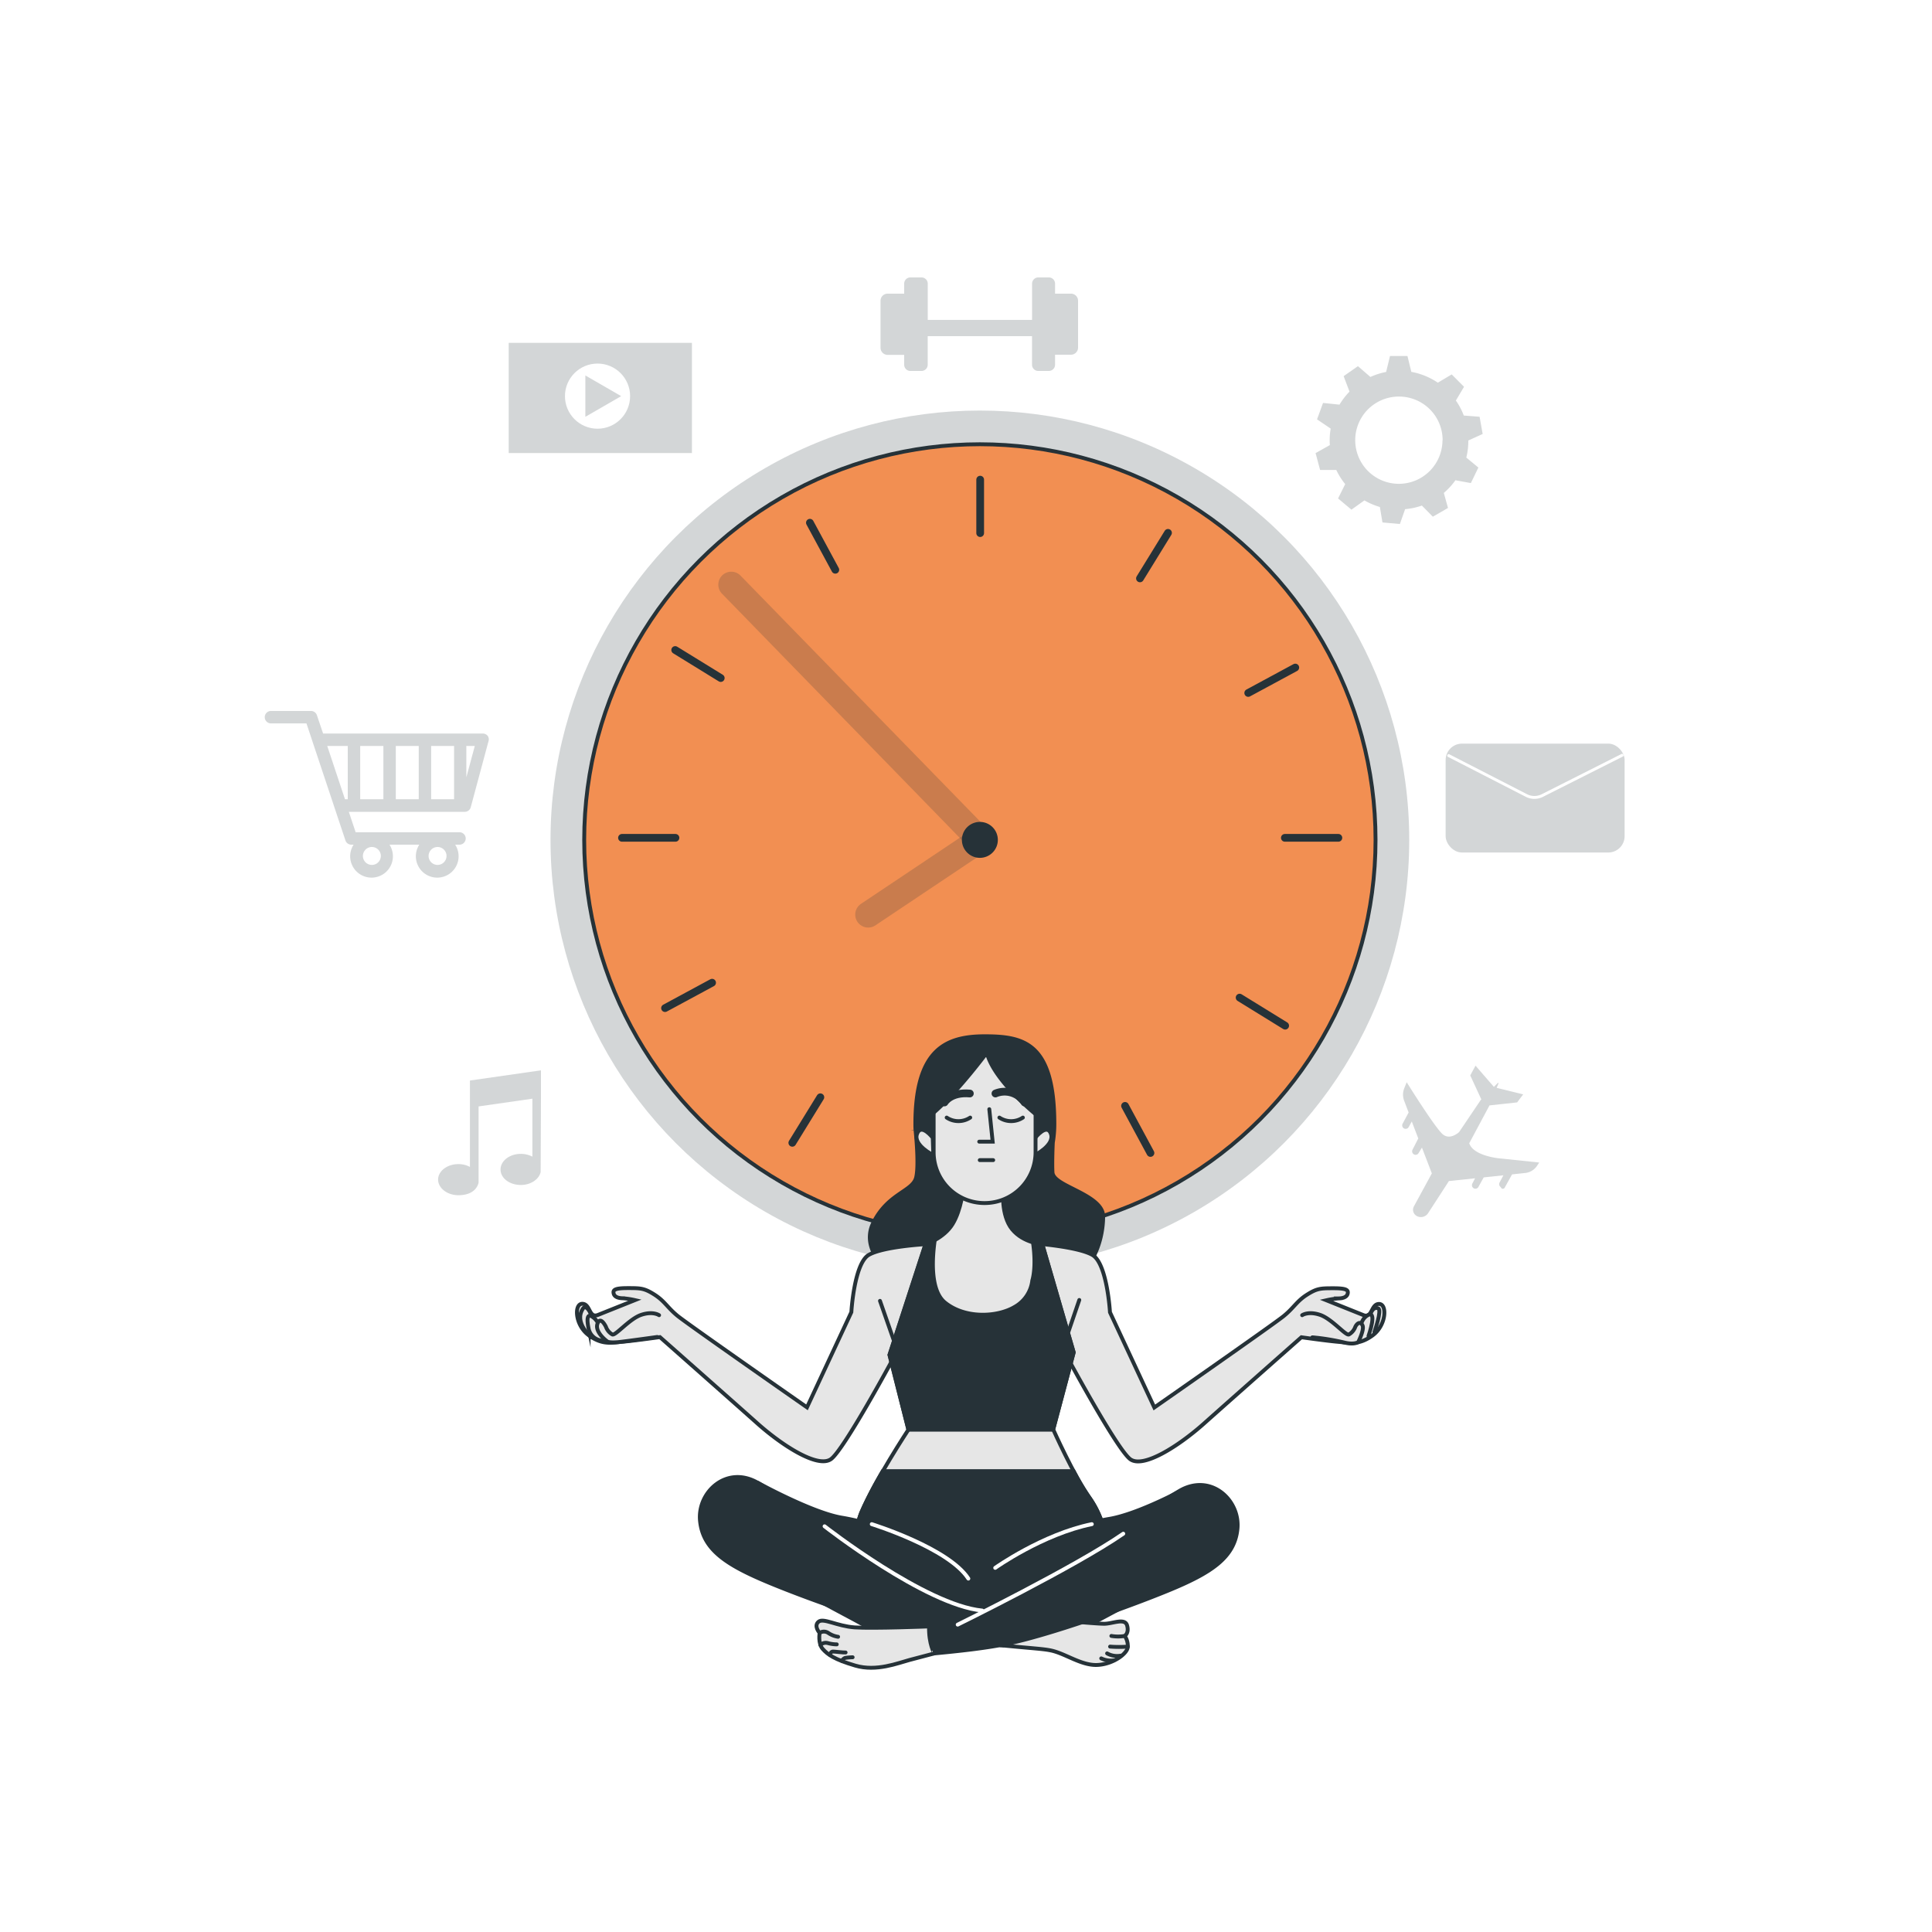 <svg class="animated" id="freepik_stories-time-management" xmlns="http://www.w3.org/2000/svg" xmlns:xlink="http://www.w3.org/1999/xlink" viewBox="0 0 500 500" version="1.1" xmlns:svgjs="http://svgjs.com/svgjs"><style>svg#freepik_stories-time-management:not(.animated) .animable {opacity: 0;}svg#freepik_stories-time-management.animated #freepik--Clock--inject-16 {animation: 6s Infinite  linear spin;animation-delay: 0s;}         @keyframes spin {             from {                 transform: rotate(0);               }               to {                 transform: rotate(360deg);               }         }     .animator-hidden { display: none; }</style><g id="freepik--Icons--inject-16" class="animable" style="transform-origin: 244.483px 193.39px;"><g id="elthh1wlcrw48"><rect x="374.13" y="192.45" width="46.32" height="28.18" rx="4.24" style="fill: rgb(38, 50, 56); opacity: 0.2; transform-origin: 397.29px 206.54px;" class="animable" id="elqo6ljp235l"></rect></g><path d="M374.92,195.55l20.14,10.34a4.54,4.54,0,0,0,4.08,0l20.66-10.42" style="fill: none; stroke: rgb(255, 255, 255); stroke-linecap: round; stroke-linejoin: round; stroke-width: 0.75px; transform-origin: 397.36px 200.922px;" id="elspk4q9qewjj" class="animable"></path><g id="eleolsdaqqarn"><path d="M126.24,190.47a1.62,1.62,0,0,0-1.28-.63H83.62L82,185.05A1.6,1.6,0,0,0,80.5,184H70a1.61,1.61,0,0,0,0,3.21h9.31l10.09,30.29a1.6,1.6,0,0,0,1.52,1.1h.59a5.53,5.53,0,1,0,9.29,0h7.71a5.53,5.53,0,1,0,9.29,0h1.24a1.61,1.61,0,0,0,0-3.21h-27l-1.76-5.29h30a1.61,1.61,0,0,0,1.55-1.19l4.57-17A1.6,1.6,0,0,0,126.24,190.47Zm-30,33.37a2.32,2.32,0,1,1,2.32-2.32A2.32,2.32,0,0,1,96.19,223.84Zm17,0a2.32,2.32,0,1,1,2.32-2.32A2.32,2.32,0,0,1,113.19,223.84Zm4.28-17h-5.94V193.05h5.94Zm-15.09-13.79h5.94v13.79h-5.94Zm-3.21,13.79h-6V193.05h6ZM84.69,193.05H90v13.79h-.72Zm36,8.12v-8.12h2.19Z" style="fill: rgb(38, 50, 56); opacity: 0.2; transform-origin: 97.509px 205.565px;" class="animable" id="el0ygfxac24vyf"></path></g><g id="elj19ehr57yc"><path d="M380,114l3.71-1.69-.79-4.45-4.09-.32a17.56,17.56,0,0,0-2.05-3.88l2.11-3.56-3.19-3.2-3.59,2.14a17.81,17.81,0,0,0-6.86-2.8l-1-4.1h-4.52l-1,4.12a17.73,17.73,0,0,0-4.07,1.3l-3.23-2.8-3.7,2.59,1.52,4a18.42,18.42,0,0,0-2.59,3.37l-4.26-.44-1.55,4.25,3.53,2.39a17.52,17.52,0,0,0-.26,3c0,.43,0,.85.05,1.27l-3.7,2.07,1.17,4.37,4.19,0a18.08,18.08,0,0,0,2.31,3.66L346.29,129l3.46,2.9,3.36-2.4a18.3,18.3,0,0,0,4,1.71l.67,4,4.51.4,1.35-3.84a17.84,17.84,0,0,0,4.34-.93l2.84,2.88,3.92-2.26-1.08-3.89a18,18,0,0,0,3-3.28l4,.73L382.6,121l-3.12-2.58A18.23,18.23,0,0,0,380,114Zm-6.69-.08a11.29,11.29,0,1,1-11.29-11.29A11.28,11.28,0,0,1,373.35,114Z" style="fill: rgb(38, 50, 56); opacity: 0.2; transform-origin: 362.09px 113.875px;" class="animable" id="elybvpl15ut8"></path></g><g id="eluxb979twj1s"><path d="M365.91,312.22a1.83,1.83,0,0,0,.68,2.44h0a2.21,2.21,0,0,0,3-.69l5.27-8.13.1-.18,6.78-.72-.69,1.35a.93.93,0,0,0,.27,1.19.89.89,0,0,0,1.29-.3l1.37-2.47,5.1-.54-1,1.88a.9.9,0,0,0,.33,1.18h0a.54.54,0,0,0,1,.14l1.91-3.44,3.38-.36a4.21,4.21,0,0,0,3.09-1.87l.56-.84L388,299.78s-6.71-.61-7.76-3.91l5.17-9.66.05-.13,7.17-.78,1.57-2.08-6.87-1.69.47-1.13a.11.11,0,0,0-.18-.12l-1,1-4.76-5.49-1.36,2.53,2.87,6.21-.18.18L377.6,293c-1.05.88-3,2-4.62.16-2.46-2.67-8.93-13.08-8.93-13.08l-.64,1.59a4.42,4.42,0,0,0,0,3.24l1.14,3L363,290.8a.93.93,0,0,0,.27,1.19.91.91,0,0,0,1.3-.31l.8-1.44,1.68,4.39-1.48,2.88a.93.93,0,0,0,.28,1.2.9.9,0,0,0,1.29-.31L368,297l2.56,6.67Z" style="fill: rgb(38, 50, 56); opacity: 0.2; transform-origin: 380.62px 295.385px;" class="animable" id="elhd4yaee88ek"></path></g><g id="ele0ml9zvg26t"><rect x="131.65" y="88.73" width="47.42" height="28.52" style="fill: rgb(38, 50, 56); opacity: 0.2; transform-origin: 155.36px 102.99px;" class="animable" id="el0upslu592l9"></rect></g><circle cx="154.64" cy="102.52" r="8.43" style="fill: rgb(255, 255, 255); transform-origin: 154.64px 102.52px;" id="elvlgoxkfiqc" class="animable"></circle><g id="eltpz0o7b866b"><polygon points="160.76 102.52 151.49 97.17 151.49 107.87 160.76 102.52" style="fill: rgb(38, 50, 56); opacity: 0.2; transform-origin: 156.125px 102.52px;" class="animable" id="elwioz5ndup1"></polygon></g><g id="ely3toaoo04md"><path d="M121.62,279.64V302a6.3,6.3,0,0,0-3-.73c-2.9,0-5.24,1.81-5.24,4s2.34,4.05,5.24,4.05c4.88,0,5.24-3.34,5.24-3.34V286.34l13.92-2v15a6.41,6.41,0,0,0-3-.72c-2.9,0-5.24,1.81-5.24,4.05s2.34,4,5.24,4c2.57,0,4.71-1.45,5.14-3.34L140,284v-7Z" style="fill: rgb(38, 50, 56); opacity: 0.2; transform-origin: 126.69px 293.16px;" class="animable" id="ell2wxf26y1uf"></path></g><g id="el3eyvsiqq38a"><path d="M273.05,76V73.41a1.61,1.61,0,0,0-1.61-1.61h-2.73a1.61,1.61,0,0,0-1.61,1.61v9.37h-27V73.41a1.61,1.61,0,0,0-1.61-1.61h-2.91A1.61,1.61,0,0,0,234,73.41V76h-4.29a1.83,1.83,0,0,0-1.83,1.83V90a1.84,1.84,0,0,0,1.83,1.84H234v2.56A1.61,1.61,0,0,0,235.57,96h2.91a1.61,1.61,0,0,0,1.61-1.61V87h27v7.34A1.61,1.61,0,0,0,268.71,96h2.73a1.61,1.61,0,0,0,1.61-1.61V91.8h4.12A1.84,1.84,0,0,0,279,90V77.81A1.83,1.83,0,0,0,277.17,76Z" style="fill: rgb(38, 50, 56); opacity: 0.2; transform-origin: 253.44px 83.9px;" class="animable" id="el8q32yufj8n"></path></g></g><g id="freepik--Clock--inject-16" class="animable" style="transform-origin: 253.59px 217.37px;"><g id="el2zb1uqagwuq"><circle cx="253.59" cy="217.37" r="111.12" style="fill: rgb(38, 50, 56); opacity: 0.2; transform-origin: 253.59px 217.37px;" class="animable" id="elvvherlko45"></circle></g><circle cx="253.59" cy="217.37" r="102.4" style="fill: #F28F52; stroke: rgb(38, 50, 56); stroke-miterlimit: 10; transform-origin: 253.59px 217.37px;" id="elsvk0hy3m6m" class="animable"></circle><g id="elobpnjme8kfs"><g style="opacity: 0.2; transform-origin: 221.427px 184.339px;" class="animable" id="elb1w2it9bz8u"><path d="M253.59,220.72a3.33,3.33,0,0,1-2.4-1l-64.41-66.15a3.35,3.35,0,0,1,4.8-4.67L256,215a3.35,3.35,0,0,1-2.4,5.69Z" style="fill: rgb(38, 50, 56); transform-origin: 221.427px 184.339px;" id="elxyfokybxjp" class="animable"></path></g></g><g id="elfvyivtzvqle"><path d="M224.7,240.05a3.35,3.35,0,0,1-1.87-6.14l28.9-19.33a3.35,3.35,0,0,1,3.72,5.57l-28.89,19.33A3.36,3.36,0,0,1,224.7,240.05Z" style="fill: rgb(38, 50, 56); opacity: 0.2; transform-origin: 239.103px 227.055px;" class="animable" id="elyinyiby92f"></path></g><path d="M257.74,217.37a4.15,4.15,0,1,0-4.15,4.14A4.15,4.15,0,0,0,257.74,217.37Z" style="fill: rgb(38, 50, 56); stroke: rgb(38, 50, 56); stroke-linecap: round; stroke-miterlimit: 10; transform-origin: 253.59px 217.36px;" id="el8udu52qmrk4" class="animable"></path><line x1="253.67" y1="124.13" x2="253.67" y2="137.97" style="fill: rgb(255, 255, 255); stroke: rgb(38, 50, 56); stroke-linecap: round; stroke-miterlimit: 10; stroke-width: 2px; transform-origin: 253.67px 131.05px;" id="elfjzrzflowt9" class="animable"></line><line x1="253.67" y1="295.69" x2="253.67" y2="309.53" style="fill: rgb(255, 255, 255); stroke: rgb(38, 50, 56); stroke-linecap: round; stroke-miterlimit: 10; stroke-width: 2px; transform-origin: 253.67px 302.61px;" id="ely4omj2agwor" class="animable"></line><line x1="346.37" y1="216.83" x2="332.52" y2="216.83" style="fill: rgb(255, 255, 255); stroke: rgb(38, 50, 56); stroke-linecap: round; stroke-miterlimit: 10; stroke-width: 2px; transform-origin: 339.445px 216.83px;" id="ele3qy6n8ylp" class="animable"></line><line x1="174.81" y1="216.83" x2="160.97" y2="216.83" style="fill: rgb(255, 255, 255); stroke: rgb(38, 50, 56); stroke-linecap: round; stroke-miterlimit: 10; stroke-width: 2px; transform-origin: 167.89px 216.83px;" id="elb08vz35wto" class="animable"></line><line x1="302.28" y1="137.9" x2="295.02" y2="149.69" style="fill: rgb(255, 255, 255); stroke: rgb(38, 50, 56); stroke-linecap: round; stroke-miterlimit: 10; stroke-width: 2px; transform-origin: 298.65px 143.795px;" id="elj4vfo74u4k" class="animable"></line><line x1="212.31" y1="283.97" x2="205.05" y2="295.76" style="fill: rgb(255, 255, 255); stroke: rgb(38, 50, 56); stroke-linecap: round; stroke-miterlimit: 10; stroke-width: 2px; transform-origin: 208.68px 289.865px;" id="eldv02xn4hz7j" class="animable"></line><line x1="335.22" y1="172.76" x2="323.04" y2="179.34" style="fill: rgb(255, 255, 255); stroke: rgb(38, 50, 56); stroke-linecap: round; stroke-miterlimit: 10; stroke-width: 2px; transform-origin: 329.13px 176.05px;" id="elh1p9zbpxmx" class="animable"></line><line x1="184.29" y1="254.32" x2="172.11" y2="260.9" style="fill: rgb(255, 255, 255); stroke: rgb(38, 50, 56); stroke-linecap: round; stroke-miterlimit: 10; stroke-width: 2px; transform-origin: 178.2px 257.61px;" id="el4xyss6waj4d" class="animable"></line><line x1="332.6" y1="265.45" x2="320.81" y2="258.18" style="fill: rgb(255, 255, 255); stroke: rgb(38, 50, 56); stroke-linecap: round; stroke-miterlimit: 10; stroke-width: 2px; transform-origin: 326.705px 261.815px;" id="elzg4mtc45pl" class="animable"></line><line x1="186.53" y1="175.48" x2="174.74" y2="168.22" style="fill: rgb(255, 255, 255); stroke: rgb(38, 50, 56); stroke-linecap: round; stroke-miterlimit: 10; stroke-width: 2px; transform-origin: 180.635px 171.85px;" id="elydl6jevqrco" class="animable"></line><line x1="297.74" y1="298.39" x2="291.16" y2="286.2" style="fill: rgb(255, 255, 255); stroke: rgb(38, 50, 56); stroke-linecap: round; stroke-miterlimit: 10; stroke-width: 2px; transform-origin: 294.45px 292.295px;" id="ela8igwztmydo" class="animable"></line><line x1="216.18" y1="147.46" x2="209.6" y2="135.28" style="fill: rgb(255, 255, 255); stroke: rgb(38, 50, 56); stroke-linecap: round; stroke-miterlimit: 10; stroke-width: 2px; transform-origin: 212.89px 141.37px;" id="el46i8bplu7dp" class="animable"></line></g><g id="freepik--Shadow--inject-16" class="animable animator-hidden" style="transform-origin: 251.49px 443.51px;"><ellipse cx="251.49" cy="443.51" rx="79.71" ry="9.42" style="fill: #F28F52; transform-origin: 251.49px 443.51px;" id="el3655we631dm" class="animable"></ellipse><g id="elgnmylsp9aw5"><ellipse cx="251.49" cy="443.51" rx="79.71" ry="9.42" style="fill: rgb(255, 255, 255); opacity: 0.5; transform-origin: 251.49px 443.51px;" class="animable" id="elxa6d9zhu1x"></ellipse></g></g><g id="freepik--Character--inject-16" class="animable" style="transform-origin: 253.795px 349.65px;"><path d="M272.88,303.35c-.11-2.22,0-5.64.09-7.61a29.3,29.3,0,0,0,.4-4.82c0-21.44-8.27-23.24-18.49-23.24s-18.49,3.44-18.49,23.24c0,.52,0,1,.05,1.55h0c.09.86.93,9.08.16,12.18-.82,3.27-7.37,3.93-11.13,11.78s4.42,19.31,31.09,20.78S286,320.86,286,314.81,273.05,306.62,272.88,303.35Z" style="fill: rgb(38, 50, 56); transform-origin: 255.303px 302.488px;" id="eljf01j7alodc" class="animable"></path><path d="M235.74,292.55l.66-.07v-.09Z" style="fill: rgb(38, 50, 56); transform-origin: 236.07px 292.47px;" id="el4r6ilcz4e03" class="animable"></path><path d="M239.5,322s-10.79.59-14.62,2.74-4.55,14.84-4.55,14.84l-11.48,24.64s-30.87-21.53-33.5-23.68-3.35-3.83-6-5.51-3.59-1.67-6.94-1.67-3.83.48-3.59,1.43,1.44,1.2,2.39,1.2a21.63,21.63,0,0,1,3.12.48l-9.58,3.83c-2.39.95-1.91-2.88-4.06-2.88s-1.92,5.51,1.67,8.14,6,1.91,8.85,1.67,9.58-1.19,9.58-1.19,18.42,16.27,25.12,22.25,15.79,11.72,19.14,9.33,16-25.84,16-25.84l8.13-21.53S241.45,325.73,239.5,322Z" style="fill: rgb(255, 255, 255); transform-origin: 194.802px 350.088px;" id="el45afypsa5yt" class="animable"></path><g style="clip-path: url(&quot;#freepik--clip-path--inject-16&quot;); transform-origin: 194.802px 350.088px;" id="el5hbvv3ahxue" class="animable"><g id="el1quepee3l75"><path d="M239.5,322s-10.79.59-14.62,2.74-4.55,14.84-4.55,14.84l-11.48,24.64s-30.87-21.53-33.5-23.68-3.35-3.83-6-5.51-3.59-1.67-6.94-1.67-3.83.48-3.59,1.43,1.44,1.2,2.39,1.2a21.63,21.63,0,0,1,3.12.48l-9.58,3.83c-2.39.95-1.91-2.88-4.06-2.88s-1.92,5.51,1.67,8.14,6,1.91,8.85,1.67,9.58-1.19,9.58-1.19,18.42,16.27,25.12,22.25,15.79,11.72,19.14,9.33,16-25.84,16-25.84l8.13-21.53S241.45,325.73,239.5,322Z" style="opacity: 0.1; transform-origin: 194.802px 350.088px;" class="animable" id="elgqspt9q4y4s"></path></g></g><path d="M239.5,322s-10.79.59-14.62,2.74-4.55,14.84-4.55,14.84l-11.48,24.64s-30.87-21.53-33.5-23.68-3.35-3.83-6-5.51-3.59-1.67-6.94-1.67-3.83.48-3.59,1.43,1.44,1.2,2.39,1.2a21.63,21.63,0,0,1,3.12.48l-9.58,3.83c-2.39.95-1.91-2.88-4.06-2.88s-1.92,5.51,1.67,8.14,6,1.91,8.85,1.67,9.58-1.19,9.58-1.19,18.42,16.27,25.12,22.25,15.79,11.72,19.14,9.33,16-25.84,16-25.84l8.13-21.53S241.45,325.73,239.5,322Z" style="fill: none; stroke: rgb(38, 50, 56); stroke-linecap: round; stroke-miterlimit: 10; transform-origin: 194.802px 350.088px;" id="elgybme1wz8l6" class="animable"></path><path d="M153.05,346.09s-4.66-3.78-2.15-7.48c.62-.92,2,.47,2.4,3s1.66,3.51,2.31,3.69" style="fill: rgb(255, 255, 255); transform-origin: 152.884px 342.208px;" id="elnitp6yquh3" class="animable"></path><g style="clip-path: url(&quot;#freepik--clip-path-2--inject-16&quot;); transform-origin: 152.884px 342.208px;" id="elmsuqkalbao8" class="animable"><g id="elhvemzbw4qrg"><path d="M153.05,346.09s-4.66-3.78-2.15-7.48c.62-.92,2,.47,2.4,3s1.66,3.51,2.31,3.69" style="opacity: 0.1; transform-origin: 152.884px 342.208px;" class="animable" id="elgi6cb6skbo"></path></g></g><path d="M153.05,346.09s-4.66-3.78-2.15-7.48c.62-.92,2,.47,2.4,3s1.66,3.51,2.31,3.69" style="fill: none; stroke: rgb(38, 50, 56); stroke-linecap: round; stroke-miterlimit: 10; transform-origin: 152.884px 342.208px;" id="elq9139b3p2p8" class="animable"></path><path d="M156.53,345.26c-1.11,0-1.05-3-3.14-4.43-1.66-1.17-1.45,1.13-1.06,3a3.89,3.89,0,0,0,3.13,3.07h0a5.4,5.4,0,0,0,2.19.09" style="fill: rgb(255, 255, 255); transform-origin: 154.853px 343.787px;" id="el5khon1yaxus" class="animable"></path><g style="clip-path: url(&quot;#freepik--clip-path-3--inject-16&quot;); transform-origin: 154.853px 343.787px;" id="elham32mgv0uj" class="animable"><g id="elg3zv18i8sa"><path d="M156.53,345.26c-1.11,0-1.05-3-3.14-4.43-1.66-1.17-1.45,1.13-1.06,3a3.89,3.89,0,0,0,3.13,3.07h0a5.4,5.4,0,0,0,2.19.09" style="opacity: 0.1; transform-origin: 154.853px 343.787px;" class="animable" id="elmfsgak9t6si"></path></g></g><path d="M156.53,345.26c-1.11,0-1.05-3-3.14-4.43-1.66-1.17-1.45,1.13-1.06,3a3.89,3.89,0,0,0,3.13,3.07h0a5.4,5.4,0,0,0,2.19.09" style="fill: none; stroke: rgb(38, 50, 56); stroke-linecap: round; stroke-miterlimit: 10; transform-origin: 154.853px 343.787px;" id="elsoc4y69qawh" class="animable"></path><path d="M170.57,340.37s-1.57-1.11-4.62-.09-6.65,5.45-7.48,5.08a3.71,3.71,0,0,1-1.66-2c-.47-.92-1.38-2.25-2-1.18-1.38,2.34,2.38,5,2.38,5s.52.44,3.43.09S170.1,346,170.1,346" style="fill: rgb(255, 255, 255); transform-origin: 162.538px 343.627px;" id="elfazlrh4shyo" class="animable"></path><g style="clip-path: url(&quot;#freepik--clip-path-4--inject-16&quot;); transform-origin: 162.538px 343.627px;" id="elkwonv0f6p4" class="animable"><g id="elda2ry5gdnt5"><path d="M170.57,340.37s-1.57-1.11-4.62-.09-6.65,5.45-7.48,5.08a3.71,3.71,0,0,1-1.66-2c-.47-.92-1.38-2.25-2-1.18-1.38,2.34,2.38,5,2.38,5s.52.44,3.43.09S170.1,346,170.1,346" style="opacity: 0.1; transform-origin: 162.538px 343.627px;" class="animable" id="elfne10z0dddu"></path></g></g><path d="M170.57,340.37s-1.57-1.11-4.62-.09-6.65,5.45-7.48,5.08a3.71,3.71,0,0,1-1.66-2c-.47-.92-1.38-2.25-2-1.18-1.38,2.34,2.38,5,2.38,5s.52.44,3.43.09S170.1,346,170.1,346" style="fill: none; stroke: rgb(38, 50, 56); stroke-linecap: round; stroke-miterlimit: 10; transform-origin: 162.538px 343.627px;" id="el95f58dqt9di" class="animable"></path><line x1="231.23" y1="346.65" x2="227.74" y2="336.66" style="fill: none; stroke: rgb(38, 50, 56); stroke-linecap: round; stroke-miterlimit: 10; transform-origin: 229.485px 341.655px;" id="elfuzqq1xxhg" class="animable"></line><path d="M267.51,321.78s11.37.81,15.2,3,4.55,14.84,4.55,14.84l11.48,24.64s30.87-21.53,33.5-23.68,3.35-3.83,6-5.51,3.59-1.67,6.94-1.67,3.83.48,3.59,1.43-1.44,1.2-2.4,1.2a21.67,21.67,0,0,0-3.11.48l9.57,3.83c2.4.95,1.92-2.88,4.07-2.88s1.92,5.51-1.67,8.14-6,1.91-8.86,1.67-9.57-1.19-9.57-1.19-18.42,16.27-25.12,22.25-15.79,11.72-19.14,9.33-16-25.84-16-25.84l-8.13-21.53S265.57,325.51,267.51,321.78Z" style="fill: rgb(255, 255, 255); transform-origin: 312.555px 349.998px;" id="el6w32mts5shx" class="animable"></path><g style="clip-path: url(&quot;#freepik--clip-path-5--inject-16&quot;); transform-origin: 312.555px 349.998px;" id="el20zfy1prdhkh" class="animable"><g id="elqsfwnj048vj"><path d="M267.51,321.78s11.37.81,15.2,3,4.55,14.84,4.55,14.84l11.48,24.64s30.87-21.53,33.5-23.68,3.35-3.83,6-5.51,3.59-1.67,6.94-1.67,3.83.48,3.59,1.43-1.44,1.2-2.4,1.2a21.67,21.67,0,0,0-3.11.48l9.57,3.83c2.4.95,1.92-2.88,4.07-2.88s1.92,5.51-1.67,8.14-6,1.91-8.86,1.67-9.57-1.19-9.57-1.19-18.42,16.27-25.12,22.25-15.79,11.72-19.14,9.33-16-25.84-16-25.84l-8.13-21.53S265.57,325.51,267.51,321.78Z" style="opacity: 0.1; transform-origin: 312.555px 349.998px;" class="animable" id="el1t4peesb0z9"></path></g></g><path d="M267.51,321.78s11.37.81,15.2,3,4.55,14.84,4.55,14.84l11.48,24.64s30.87-21.53,33.5-23.68,3.35-3.83,6-5.51,3.59-1.67,6.94-1.67,3.83.48,3.59,1.43-1.44,1.2-2.4,1.2a21.67,21.67,0,0,0-3.11.48l9.57,3.83c2.4.95,1.92-2.88,4.07-2.88s1.92,5.51-1.67,8.14-6,1.91-8.86,1.67-9.57-1.19-9.57-1.19-18.42,16.27-25.12,22.25-15.79,11.72-19.14,9.33-16-25.84-16-25.84l-8.13-21.53S265.57,325.51,267.51,321.78Z" style="fill: none; stroke: rgb(38, 50, 56); stroke-linecap: round; stroke-miterlimit: 10; transform-origin: 312.555px 349.998px;" id="el3aujnl2cokc" class="animable"></path><line x1="276.54" y1="344.56" x2="279.32" y2="336.43" style="fill: none; stroke: rgb(38, 50, 56); stroke-linecap: round; stroke-miterlimit: 10; transform-origin: 277.93px 340.495px;" id="elpce7wadrjcb" class="animable"></line><path d="M355.69,344.73s2-5.65,1-6.12-2,.47-2.4,3-1.66,3.51-2.31,3.69" style="fill: rgb(255, 255, 255); transform-origin: 354.475px 341.897px;" id="elk5x0bswm76e" class="animable"></path><g style="clip-path: url(&quot;#freepik--clip-path-6--inject-16&quot;); transform-origin: 354.622px 341.897px;" id="elicbqd0w2uu" class="animable"><g id="eli355pe06i5"><path d="M357.06,343.51s.65-4.43-.37-4.9-2,.47-2.4,3-1.66,3.51-2.31,3.69" style="opacity: 0.1; transform-origin: 354.622px 341.897px;" class="animable" id="ele0dl9gzc2r"></path></g></g><path d="M355.69,344.73s2-5.65,1-6.12-2,.47-2.4,3-1.66,3.51-2.31,3.69" style="fill: none; stroke: rgb(38, 50, 56); stroke-linecap: round; stroke-miterlimit: 10; transform-origin: 354.475px 341.897px;" id="ellkl5a4q3brj" class="animable"></path><path d="M354.17,345.74s2.52-7.13-.4-5.24c-2.15,1.39-1.6,4.76-2.71,4.76" style="fill: rgb(255, 255, 255); transform-origin: 353.12px 342.961px;" id="elq9uwbcq30zc" class="animable"></path><g style="clip-path: url(&quot;#freepik--clip-path-7--inject-16&quot;); transform-origin: 353.209px 343.002px;" id="eltizx7bmo13" class="animable"><g id="el6w65889qgv"><path d="M354.75,345.82s1.94-7.21-1-5.32c-2.15,1.39-1.6,4.76-2.71,4.76" style="opacity: 0.1; transform-origin: 353.209px 343.002px;" class="animable" id="elv5h71a2qs5"></path></g></g><path d="M354.17,345.74s2.52-7.13-.4-5.24c-2.15,1.39-1.6,4.76-2.71,4.76" style="fill: none; stroke: rgb(38, 50, 56); stroke-linecap: round; stroke-miterlimit: 10; transform-origin: 353.12px 342.961px;" id="ela76b1igoxp" class="animable"></path><path d="M337,340.37s1.57-1.11,4.62-.09,6.65,5.45,7.48,5.08a3.71,3.71,0,0,0,1.66-2c.46-.92,1.3-1.47,1.85-.37s-1.11,4.35-1.11,4.35-1,.71-3.45.14a59,59,0,0,0-8.41-1.39" style="fill: rgb(255, 255, 255); transform-origin: 344.861px 343.775px;" id="elims9wj9q0zh" class="animable"></path><g style="clip-path: url(&quot;#freepik--clip-path-8--inject-16&quot;); transform-origin: 344.861px 343.775px;" id="elih72sr825b" class="animable"><g id="eldn9edcfft7k"><path d="M337,340.37s1.57-1.11,4.62-.09,6.65,5.45,7.48,5.08a3.71,3.71,0,0,0,1.66-2c.46-.92,1.3-1.47,1.85-.37s-1.11,4.35-1.11,4.35-1,.71-3.45.14-9.07-2.33-10.58-2.33" style="opacity: 0.1; transform-origin: 344.861px 343.775px;" class="animable" id="elx20syf08cj"></path></g></g><path d="M337,340.37s1.57-1.11,4.62-.09,6.65,5.45,7.48,5.08a3.71,3.71,0,0,0,1.66-2c.46-.92,1.3-1.47,1.85-.37s-1.11,4.35-1.11,4.35-1,.71-3.45.14a59,59,0,0,0-8.41-1.39" style="fill: none; stroke: rgb(38, 50, 56); stroke-linecap: round; stroke-miterlimit: 10; transform-origin: 344.861px 343.775px;" id="elbog8q2b6j0h" class="animable"></path><path d="M249.32,307.44s-.49,5.57-2.78,9.33-7,5.23-7,5.23l-9.32,28.64L235.09,370S226.41,383.2,223,391.22s.69,17.09,4.29,20.85,8.38,8.86,20.58,8.38c17-.67,29,.88,34.45-5.5s6-18.43-.48-27.52c-3.92-5.53-9.27-17.48-9.27-17.48L277.87,350,269.75,322s-4.89-.28-7.83-3.88-2.29-10.15-2.29-10.15Z" style="fill: rgb(255, 255, 255); transform-origin: 254.138px 363.961px;" id="el0u0didyr5bla" class="animable"></path><g style="clip-path: url(&quot;#freepik--clip-path-9--inject-16&quot;); transform-origin: 254.138px 363.961px;" id="eljbhkzmrbpj9" class="animable"><g id="elhorrkpe303l"><path d="M249.32,307.44s-.49,5.57-2.78,9.33-7,5.23-7,5.23l-9.32,28.64L235.09,370S226.41,383.2,223,391.22s.69,17.09,4.29,20.85,8.38,8.86,20.58,8.38c17-.67,29,.88,34.45-5.5s6-18.43-.48-27.52c-3.92-5.53-9.27-17.48-9.27-17.48L277.87,350,269.75,322s-4.89-.28-7.83-3.88-2.29-10.15-2.29-10.15Z" style="opacity: 0.1; transform-origin: 254.138px 363.961px;" class="animable" id="eln1o02b5fw2c"></path></g></g><path d="M249.32,307.44s-.49,5.57-2.78,9.33-7,5.23-7,5.23l-9.32,28.64L235.09,370S226.41,383.2,223,391.22s.69,17.09,4.29,20.85,8.38,8.86,20.58,8.38c17-.67,29,.88,34.45-5.5s6-18.43-.48-27.52c-3.92-5.53-9.27-17.48-9.27-17.48L277.87,350,269.75,322s-4.89-.28-7.83-3.88-2.29-10.15-2.29-10.15Z" style="fill: none; stroke: rgb(38, 50, 56); stroke-linecap: round; stroke-miterlimit: 10; transform-origin: 254.138px 363.961px;" id="el11qs5tuue5x" class="animable"></path><path d="M277.87,350,269.75,322a13,13,0,0,1-2.41-.4c.94,6.51-.18,9.77-.18,9.77a9,9,0,0,1-4.59,6.87c-4.41,2.62-12.76,3.11-18-1.14-4-3.21-3.25-12-2.66-16.13A14.92,14.92,0,0,1,239.5,322l-9.32,28.64L235.09,370h37.46Z" style="fill: rgb(38, 50, 56); stroke: rgb(38, 50, 56); stroke-linecap: round; stroke-miterlimit: 10; transform-origin: 254.025px 345.485px;" id="elarjjq3ixd15" class="animable"></path><path d="M241.39,294.45s-3-3.92-4.06-1,4.21,5.51,4.21,5.51Z" style="fill: rgb(255, 255, 255); transform-origin: 239.365px 295.664px;" id="elcetyk9cbwmf" class="animable"></path><g style="clip-path: url(&quot;#freepik--clip-path-10--inject-16&quot;); transform-origin: 239.365px 295.664px;" id="el392zjodw3ci" class="animable"><g id="elf5tk2jqmw1i"><path d="M241.39,294.45s-3-3.92-4.06-1,4.21,5.51,4.21,5.51Z" style="opacity: 0.1; transform-origin: 239.365px 295.664px;" class="animable" id="el5dz5fdq9bnb"></path></g></g><path d="M241.39,294.45s-3-3.92-4.06-1,4.21,5.51,4.21,5.51Z" style="fill: none; stroke: rgb(38, 50, 56); stroke-linecap: round; stroke-miterlimit: 10; transform-origin: 239.365px 295.664px;" id="elfj04bpyhcyj" class="animable"></path><path d="M267.92,294.45s3.05-3.92,4.06-1-4.2,5.51-4.2,5.51Z" style="fill: rgb(255, 255, 255); transform-origin: 269.945px 295.664px;" id="elx4ynkn412s" class="animable"></path><g style="clip-path: url(&quot;#freepik--clip-path-11--inject-16&quot;); transform-origin: 269.945px 295.664px;" id="elxj6funzc1ha" class="animable"><g id="elockatw56m7"><path d="M267.92,294.45s3.05-3.92,4.06-1-4.2,5.51-4.2,5.51Z" style="opacity: 0.1; transform-origin: 269.945px 295.664px;" class="animable" id="el2pbtdv0vq4q"></path></g></g><path d="M267.92,294.45s3.05-3.92,4.06-1-4.2,5.51-4.2,5.51Z" style="fill: none; stroke: rgb(38, 50, 56); stroke-linecap: round; stroke-miterlimit: 10; transform-origin: 269.945px 295.664px;" id="elnfzf96gb5xg" class="animable"></path><path d="M254.79,311.35h0a13.16,13.16,0,0,1-13.16-13.16V278a4.9,4.9,0,0,1,4.9-4.91H263A4.91,4.91,0,0,1,268,278v20.22A13.17,13.17,0,0,1,254.79,311.35Z" style="fill: rgb(255, 255, 255); transform-origin: 254.815px 292.22px;" id="elml40a4w9wpk" class="animable"></path><g style="clip-path: url(&quot;#freepik--clip-path-12--inject-16&quot;); transform-origin: 254.815px 292.22px;" id="elhq07a94nf0c" class="animable"><g id="el7rqoos8oz9i"><path d="M254.79,311.35h0a13.16,13.16,0,0,1-13.16-13.16V278a4.9,4.9,0,0,1,4.9-4.91H263A4.91,4.91,0,0,1,268,278v20.22A13.17,13.17,0,0,1,254.79,311.35Z" style="opacity: 0.1; transform-origin: 254.815px 292.22px;" class="animable" id="elw11m07qjms"></path></g></g><path d="M254.79,311.35h0a13.16,13.16,0,0,1-13.16-13.16V278a4.9,4.9,0,0,1,4.9-4.91H263A4.91,4.91,0,0,1,268,278v20.22A13.17,13.17,0,0,1,254.79,311.35Z" style="fill: none; stroke: rgb(38, 50, 56); stroke-linecap: round; stroke-miterlimit: 10; transform-origin: 254.815px 292.22px;" id="eluw8i3o8885s" class="animable"></path><path d="M245,289.23a5.51,5.51,0,0,0,6.09,0" style="fill: none; stroke: rgb(38, 50, 56); stroke-linecap: round; stroke-miterlimit: 10; transform-origin: 248.045px 289.689px;" id="elhloes1t32lv" class="animable"></path><path d="M258.64,289.23a5.49,5.49,0,0,0,6.08,0" style="fill: none; stroke: rgb(38, 50, 56); stroke-linecap: round; stroke-miterlimit: 10; transform-origin: 261.68px 289.689px;" id="elf3k7weql7sd" class="animable"></path><polyline points="256.03 287.06 256.9 295.46 253.42 295.46" style="fill: none; stroke: rgb(38, 50, 56); stroke-linecap: round; stroke-miterlimit: 10; transform-origin: 255.16px 291.26px;" id="el53f5r1h2lud" class="animable"></polyline><line x1="253.56" y1="300.24" x2="257.04" y2="300.24" style="fill: none; stroke: rgb(38, 50, 56); stroke-linecap: round; stroke-miterlimit: 10; transform-origin: 255.3px 300.24px;" id="elx7gg5shsl7b" class="animable"></line><path d="M254.92,273.06h-8.39a4.9,4.9,0,0,0-4.9,4.91v10C247,283.3,253.25,275.27,254.92,273.06Z" style="fill: rgb(38, 50, 56); stroke: rgb(38, 50, 56); stroke-miterlimit: 10; transform-origin: 248.275px 280.515px;" id="ele5xm4auxmmh" class="animable"></path><path d="M268,288.35V278a4.91,4.91,0,0,0-4.91-4.91h-7.51C257.31,278.57,264,285,268,288.35Z" style="fill: rgb(38, 50, 56); stroke: rgb(38, 50, 56); stroke-miterlimit: 10; transform-origin: 261.79px 280.72px;" id="elodjfrr22kfi" class="animable"></path><path d="M244.43,285.32S246,282.56,251,283" style="fill: none; stroke: rgb(38, 50, 56); stroke-linecap: round; stroke-miterlimit: 10; stroke-width: 2px; transform-origin: 247.715px 284.136px;" id="elr3jsxajbi2d" class="animable"></path><path d="M257.62,283a6.17,6.17,0,0,1,7.54,2.32" style="fill: none; stroke: rgb(38, 50, 56); stroke-linecap: round; stroke-miterlimit: 10; stroke-width: 2px; transform-origin: 261.39px 283.922px;" id="elz6kli3yssc" class="animable"></path><path d="M223,391.22c-3.44,8,.69,17.09,4.29,20.85s8.38,8.86,20.58,8.38c17-.67,29,.88,34.45-5.5s6-18.43-.48-27.52a65.56,65.56,0,0,1-4-6.7H228.45A104.12,104.12,0,0,0,223,391.22Z" style="fill: rgb(38, 50, 56); stroke: rgb(38, 50, 56); stroke-linecap: round; stroke-miterlimit: 10; transform-origin: 254.132px 400.606px;" id="elv713cghner" class="animable"></path><path d="M249.76,407.45c-8.61-8.93-24.24-13.4-31.9-14.68s-21.69-9-21.69-9-8.3-.28-7.66,9.61,24.56,21.38,33.82,26.48a29.88,29.88,0,0,0,27.43,1" style="fill: rgb(38, 50, 56); stroke: rgb(38, 50, 56); stroke-linecap: round; stroke-miterlimit: 10; transform-origin: 219.117px 403.743px;" id="elb7ywkpgt2p" class="animable"></path><path d="M255.15,407.77c8.61-8.93,24.24-13.4,31.9-14.68s19.57-7.8,19.57-7.8,10.42-1.45,9.78,8.44-24.56,21.37-33.82,26.48a29.91,29.91,0,0,1-27.43,1" style="fill: rgb(38, 50, 56); stroke: rgb(38, 50, 56); stroke-linecap: round; stroke-miterlimit: 10; transform-origin: 285.789px 404.639px;" id="el15eq1rpqj73" class="animable"></path><path d="M291.09,423.38s1.18-.78.59-2.75-3.74-.4-5.91-.4-10.44-.79-14.37-1.18c-3.37-.34-8.88-.24-10.41-.21a12.37,12.37,0,0,1-1.43,7l.77.08c6.7.66,9.61.79,11.66,1.22,3.74.79,7.87,3.94,12,3.75s7.88-3,7.88-4.73A4.66,4.66,0,0,0,291.09,423.38Z" style="fill: rgb(255, 255, 255); transform-origin: 275.717px 424.851px;" id="elz81jhd2xfk" class="animable"></path><g style="clip-path: url(&quot;#freepik--clip-path-13--inject-16&quot;); transform-origin: 275.717px 424.851px;" id="el0115wc9ishh4h" class="animable"><g id="elxjj6p926e0e"><path d="M291.09,423.38s1.18-.78.59-2.75-3.74-.4-5.91-.4-10.44-.79-14.37-1.18c-3.37-.34-8.88-.24-10.41-.21a12.37,12.37,0,0,1-1.43,7l.77.08c6.7.66,9.61.79,11.66,1.22,3.74.79,7.87,3.94,12,3.75s7.88-3,7.88-4.73A4.66,4.66,0,0,0,291.09,423.38Z" style="opacity: 0.1; transform-origin: 275.717px 424.851px;" class="animable" id="eli3h7ddhlzb"></path></g></g><path d="M291.09,423.38s1.18-.78.59-2.75-3.74-.4-5.91-.4-10.44-.79-14.37-1.18c-3.37-.34-8.88-.24-10.41-.21a12.37,12.37,0,0,1-1.43,7l.77.08c6.7.66,9.61.79,11.66,1.22,3.74.79,7.87,3.94,12,3.75s7.88-3,7.88-4.73A4.66,4.66,0,0,0,291.09,423.38Z" style="fill: none; stroke: rgb(38, 50, 56); stroke-linecap: round; stroke-miterlimit: 10; transform-origin: 275.717px 424.851px;" id="elb94oc75lkf7" class="animable"></path><path d="M260.75,418.85h0Z" style="fill: rgb(255, 255, 255); stroke: rgb(38, 50, 56); stroke-linecap: round; stroke-miterlimit: 10; transform-origin: 260.75px 418.85px;" id="elm5tema55amg" class="animable"></path><path d="M260.56,418.85h0Z" style="fill: rgb(255, 255, 255); stroke: rgb(38, 50, 56); stroke-linecap: round; stroke-miterlimit: 10; transform-origin: 260.56px 418.85px;" id="elqhlueibwvib" class="animable"></path><path d="M291.09,423.38a10.4,10.4,0,0,1-3.47,0" style="fill: none; stroke: rgb(38, 50, 56); stroke-linecap: round; stroke-miterlimit: 10; transform-origin: 289.355px 423.453px;" id="el30p8qdoed54" class="animable"></path><path d="M291.88,426.14a30,30,0,0,1-4.59,0" style="fill: none; stroke: rgb(38, 50, 56); stroke-linecap: round; stroke-miterlimit: 10; transform-origin: 289.585px 426.184px;" id="el86kcaehkxeq" class="animable"></path><path d="M286.52,427.9a5.27,5.27,0,0,0,3.54.58" style="fill: none; stroke: rgb(38, 50, 56); stroke-linecap: round; stroke-miterlimit: 10; transform-origin: 288.29px 428.235px;" id="el41nyd35pvv7" class="animable"></path><path d="M285,429.19a5.73,5.73,0,0,0,3.28.51" style="fill: none; stroke: rgb(38, 50, 56); stroke-linecap: round; stroke-miterlimit: 10; transform-origin: 286.64px 429.473px;" id="ele3lmmk1yjl" class="animable"></path><path d="M259.56,425.82a12.37,12.37,0,0,0,1.43-7h-.43S245.4,415.7,232.8,408s-28.56-19.49-36.63-24.22-15.76,2.36-15,9.85,6.89,11.42,17.92,16,31.12,11.62,41.75,13.78C246.35,424.5,253.45,425.25,259.56,425.82Z" style="fill: rgb(38, 50, 56); stroke: rgb(38, 50, 56); stroke-linecap: round; stroke-miterlimit: 10; transform-origin: 221.08px 404.036px;" id="eln8px13l2pm8" class="animable"></path><path d="M241.85,427.9a12.37,12.37,0,0,1-1.42-7h.42s15.16-3.15,27.77-10.83,28.55-19.5,36.63-24.23,15.75,2.37,15,9.85-6.89,11.42-17.92,15.95-31.11,11.62-41.75,13.79C255.06,426.57,248,427.32,241.85,427.9Z" style="fill: rgb(38, 50, 56); stroke: rgb(38, 50, 56); stroke-linecap: round; stroke-miterlimit: 10; transform-origin: 280.339px 406.107px;" id="elo11tcpjes29" class="animable"></path><path d="M240.43,420.92s-14.59.57-19.22.25-8.14-2.56-9.41-1.44.32,2.87.32,2.87-.48,2.71.8,4.15,3,2.71,8.45,4.31,11-.66,14-1.46l6.45-1.7S240.34,425.61,240.43,420.92Z" style="fill: rgb(255, 255, 255); transform-origin: 226.564px 425.519px;" id="elq30eq0akrb" class="animable"></path><g style="clip-path: url(&quot;#freepik--clip-path-14--inject-16&quot;); transform-origin: 226.564px 425.519px;" id="elxsjpu95p1dl" class="animable"><g id="eluu6ri9v7nna"><path d="M240.43,420.92s-14.59.57-19.22.25-8.14-2.56-9.41-1.44.32,2.87.32,2.87-.48,2.71.8,4.15,3,2.71,8.45,4.31,11-.66,14-1.46l6.45-1.7S240.34,425.61,240.43,420.92Z" style="opacity: 0.1; transform-origin: 226.564px 425.519px;" class="animable" id="elxs6483w6wam"></path></g></g><path d="M240.43,420.92s-14.59.57-19.22.25-8.14-2.56-9.41-1.44.32,2.87.32,2.87-.48,2.71.8,4.15,3,2.71,8.45,4.31,11-.66,14-1.46l6.45-1.7S240.34,425.61,240.43,420.92Z" style="fill: none; stroke: rgb(38, 50, 56); stroke-linecap: round; stroke-miterlimit: 10; transform-origin: 226.564px 425.519px;" id="elra2zbl6koyl" class="animable"></path><path d="M212.12,422.6a2,2,0,0,1,2.23,0,6.14,6.14,0,0,0,2.55,1" style="fill: none; stroke: rgb(38, 50, 56); stroke-linecap: round; stroke-miterlimit: 10; transform-origin: 214.51px 422.93px;" id="elkfbecbhmpg" class="animable"></path><path d="M212.3,425.7a2.1,2.1,0,0,1,1.91-.48,8.9,8.9,0,0,0,2.34.34" style="fill: none; stroke: rgb(38, 50, 56); stroke-linecap: round; stroke-miterlimit: 10; transform-origin: 214.425px 425.429px;" id="elcmjsmvmwxgh" class="animable"></path><path d="M214.74,428.23s.28-.81.81-.81,2.72.29,3.29.24" style="fill: none; stroke: rgb(38, 50, 56); stroke-linecap: round; stroke-miterlimit: 10; transform-origin: 216.79px 427.825px;" id="elc0wl4277o7" class="animable"></path><path d="M217.84,429.81s.53-.72,1-.76a16.1,16.1,0,0,1,1.82-.15" style="fill: none; stroke: rgb(38, 50, 56); stroke-linecap: round; stroke-miterlimit: 10; transform-origin: 219.25px 429.355px;" id="ela63plh1hhk" class="animable"></path><path d="M247.85,420.45s30.52-15,42.85-23.53" style="fill: none; stroke: rgb(255, 255, 255); stroke-linecap: round; stroke-miterlimit: 10; transform-origin: 269.275px 408.685px;" id="elewc4gwe17uf" class="animable"></path><path d="M213.4,395s26.08,20.39,40.78,21.81" style="fill: none; stroke: rgb(255, 255, 255); stroke-linecap: round; stroke-miterlimit: 10; transform-origin: 233.79px 405.905px;" id="elwc5sn25v9na" class="animable"></path><path d="M225.61,394.45s19.84,6.15,25,14.09" style="fill: none; stroke: rgb(255, 255, 255); stroke-linecap: round; stroke-miterlimit: 10; transform-origin: 238.11px 401.495px;" id="elshs4o2xqud" class="animable"></path><path d="M257.56,405.76s12.3-8.73,25-11.31" style="fill: none; stroke: rgb(255, 255, 255); stroke-linecap: round; stroke-miterlimit: 10; transform-origin: 270.06px 400.105px;" id="elkhnezrvyu3e" class="animable"></path></g><defs><clipPath id="freepik--clip-path--inject-16"><path d="M239.5,322s-10.79.59-14.62,2.74-4.55,14.84-4.55,14.84l-11.48,24.64s-30.87-21.53-33.5-23.68-3.35-3.83-6-5.51-3.59-1.67-6.94-1.67-3.83.48-3.59,1.43,1.44,1.2,2.39,1.2a21.63,21.63,0,0,1,3.12.48l-9.58,3.83c-2.39.95-1.91-2.88-4.06-2.88s-1.92,5.51,1.67,8.14,6,1.91,8.85,1.67,9.58-1.19,9.58-1.19,18.42,16.27,25.12,22.25,15.79,11.72,19.14,9.33,16-25.84,16-25.84l8.13-21.53S241.45,325.73,239.5,322Z" style="fill:#fff;stroke:#263238;stroke-linecap:round;stroke-miterlimit:10"></path></clipPath><clipPath id="freepik--clip-path-2--inject-16"><path d="M153.05,346.09s-4.66-3.78-2.15-7.48c.62-.92,2,.47,2.4,3s1.66,3.51,2.31,3.69" style="fill:#fff;stroke:#263238;stroke-linecap:round;stroke-miterlimit:10"></path></clipPath><clipPath id="freepik--clip-path-3--inject-16"><path d="M156.53,345.26c-1.11,0-1.05-3-3.14-4.43-1.66-1.17-1.45,1.13-1.06,3a3.89,3.89,0,0,0,3.13,3.07h0a5.4,5.4,0,0,0,2.19.09" style="fill:#fff;stroke:#263238;stroke-linecap:round;stroke-miterlimit:10"></path></clipPath><clipPath id="freepik--clip-path-4--inject-16"><path d="M170.57,340.37s-1.57-1.11-4.62-.09-6.65,5.45-7.48,5.08a3.71,3.71,0,0,1-1.66-2c-.47-.92-1.38-2.25-2-1.18-1.38,2.34,2.38,5,2.38,5s.52.44,3.43.09S170.1,346,170.1,346" style="fill:#fff;stroke:#263238;stroke-linecap:round;stroke-miterlimit:10"></path></clipPath><clipPath id="freepik--clip-path-5--inject-16"><path d="M267.51,321.78s11.37.81,15.2,3,4.55,14.84,4.55,14.84l11.48,24.64s30.87-21.53,33.5-23.68,3.35-3.83,6-5.51,3.59-1.67,6.94-1.67,3.83.48,3.59,1.43-1.44,1.2-2.4,1.2a21.67,21.67,0,0,0-3.11.48l9.57,3.83c2.4.95,1.92-2.88,4.07-2.88s1.92,5.51-1.67,8.14-6,1.91-8.86,1.67-9.57-1.19-9.57-1.19-18.42,16.27-25.12,22.25-15.79,11.72-19.14,9.33-16-25.84-16-25.84l-8.13-21.53S265.57,325.51,267.51,321.78Z" style="fill:#fff;stroke:#263238;stroke-linecap:round;stroke-miterlimit:10"></path></clipPath><clipPath id="freepik--clip-path-6--inject-16"><path d="M355.69,344.73s2-5.65,1-6.12-2,.47-2.4,3-1.66,3.51-2.31,3.69" style="fill:#fff;stroke:#263238;stroke-linecap:round;stroke-miterlimit:10"></path></clipPath><clipPath id="freepik--clip-path-7--inject-16"><path d="M354.17,345.74s2.52-7.13-.4-5.24c-2.15,1.39-1.6,4.76-2.71,4.76" style="fill:#fff;stroke:#263238;stroke-linecap:round;stroke-miterlimit:10"></path></clipPath><clipPath id="freepik--clip-path-8--inject-16"><path d="M337,340.37s1.57-1.11,4.62-.09,6.65,5.45,7.48,5.08a3.71,3.71,0,0,0,1.66-2c.46-.92,1.3-1.47,1.85-.37s-1.11,4.35-1.11,4.35-1,.71-3.45.14a59,59,0,0,0-8.41-1.39" style="fill:#fff;stroke:#263238;stroke-linecap:round;stroke-miterlimit:10"></path></clipPath><clipPath id="freepik--clip-path-9--inject-16"><path d="M249.32,307.44s-.49,5.57-2.78,9.33-7,5.23-7,5.23l-9.32,28.64L235.09,370S226.41,383.2,223,391.22s.69,17.09,4.29,20.85,8.38,8.86,20.58,8.38c17-.67,29,.88,34.45-5.5s6-18.43-.48-27.52c-3.92-5.53-9.27-17.48-9.27-17.48L277.87,350,269.75,322s-4.89-.28-7.83-3.88-2.29-10.15-2.29-10.15Z" style="fill:#fff;stroke:#263238;stroke-linecap:round;stroke-miterlimit:10"></path></clipPath><clipPath id="freepik--clip-path-10--inject-16"><path d="M241.39,294.45s-3-3.92-4.06-1,4.21,5.51,4.21,5.51Z" style="fill:#fff;stroke:#263238;stroke-linecap:round;stroke-miterlimit:10"></path></clipPath><clipPath id="freepik--clip-path-11--inject-16"><path d="M267.92,294.45s3.05-3.92,4.06-1-4.2,5.51-4.2,5.51Z" style="fill:#fff;stroke:#263238;stroke-linecap:round;stroke-miterlimit:10"></path></clipPath><clipPath id="freepik--clip-path-12--inject-16"><path d="M254.79,311.35h0a13.16,13.16,0,0,1-13.16-13.16V278a4.9,4.9,0,0,1,4.9-4.91H263A4.91,4.91,0,0,1,268,278v20.22A13.17,13.17,0,0,1,254.79,311.35Z" style="fill:#fff;stroke:#263238;stroke-linecap:round;stroke-miterlimit:10"></path></clipPath><clipPath id="freepik--clip-path-13--inject-16"><path d="M291.09,423.38s1.18-.78.59-2.75-3.74-.4-5.91-.4-10.44-.79-14.37-1.18c-3.37-.34-8.88-.24-10.41-.21a12.37,12.37,0,0,1-1.43,7l.77.08c6.7.66,9.61.79,11.66,1.22,3.74.79,7.87,3.94,12,3.75s7.88-3,7.88-4.73A4.66,4.66,0,0,0,291.09,423.38Z" style="fill:#fff;stroke:#263238;stroke-linecap:round;stroke-miterlimit:10"></path></clipPath><clipPath id="freepik--clip-path-14--inject-16"><path d="M240.43,420.92s-14.59.57-19.22.25-8.14-2.56-9.41-1.44.32,2.87.32,2.87-.48,2.71.8,4.15,3,2.71,8.45,4.31,11-.66,14-1.46l6.45-1.7S240.34,425.61,240.43,420.92Z" style="fill:#fff;stroke:#263238;stroke-linecap:round;stroke-miterlimit:10"></path></clipPath></defs><defs>     <filter id="active" height="200%">         <feMorphology in="SourceAlpha" result="DILATED" operator="dilate" radius="2"></feMorphology>                <feFlood flood-color="#32DFEC" flood-opacity="1" result="PINK"></feFlood>        <feComposite in="PINK" in2="DILATED" operator="in" result="OUTLINE"></feComposite>        <feMerge>            <feMergeNode in="OUTLINE"></feMergeNode>            <feMergeNode in="SourceGraphic"></feMergeNode>        </feMerge>    </filter>    <filter id="hover" height="200%">        <feMorphology in="SourceAlpha" result="DILATED" operator="dilate" radius="2"></feMorphology>                <feFlood flood-color="#ff0000" flood-opacity="0.5" result="PINK"></feFlood>        <feComposite in="PINK" in2="DILATED" operator="in" result="OUTLINE"></feComposite>        <feMerge>            <feMergeNode in="OUTLINE"></feMergeNode>            <feMergeNode in="SourceGraphic"></feMergeNode>        </feMerge>            <feColorMatrix type="matrix" values="0   0   0   0   0                0   1   0   0   0                0   0   0   0   0                0   0   0   1   0 "></feColorMatrix>    </filter></defs></svg>